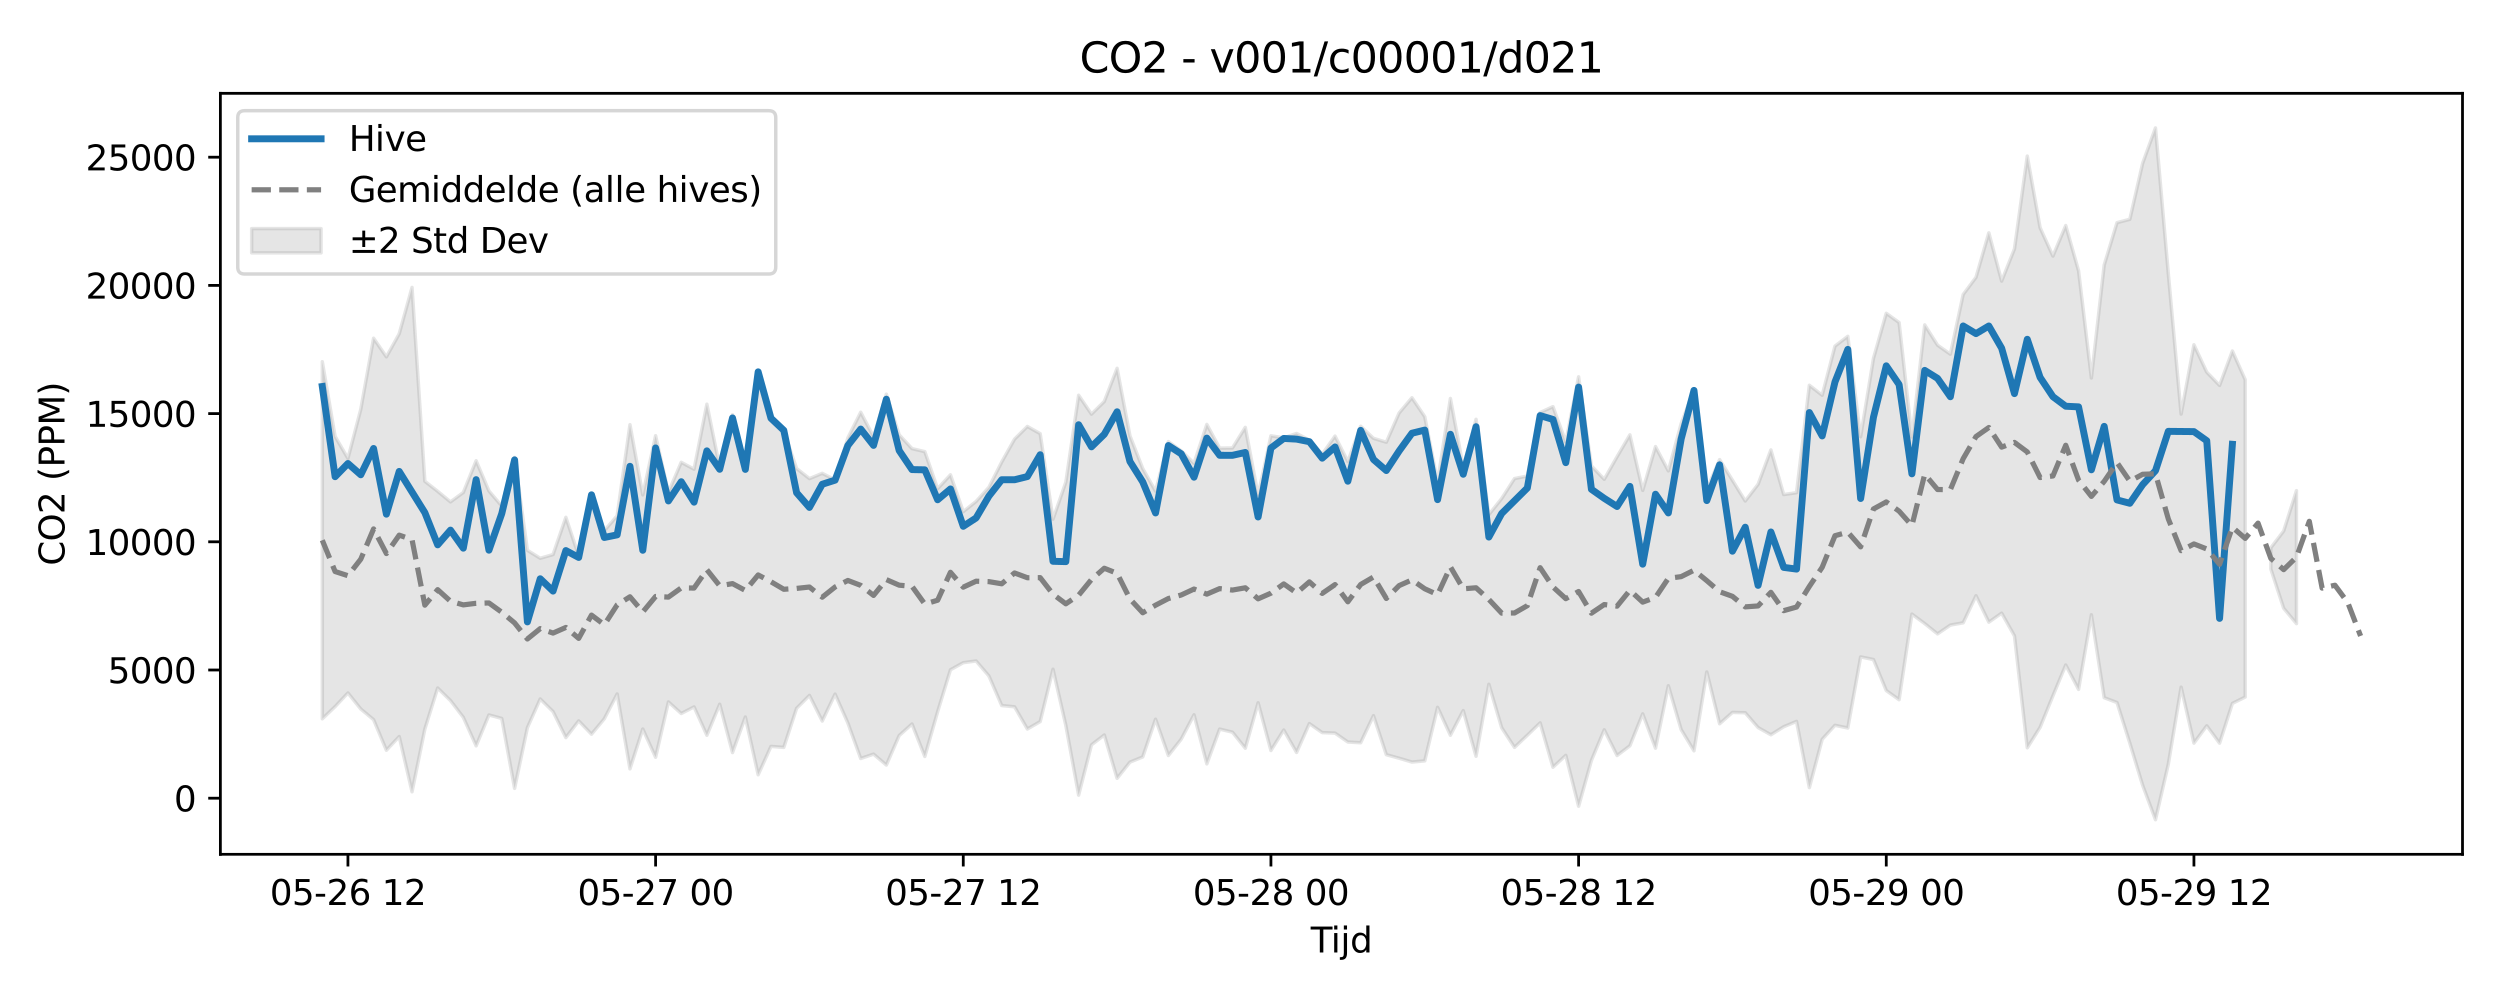 <?xml version="1.0" encoding="utf-8" standalone="no"?>
<!DOCTYPE svg PUBLIC "-//W3C//DTD SVG 1.1//EN"
  "http://www.w3.org/Graphics/SVG/1.1/DTD/svg11.dtd">
<svg xmlns:xlink="http://www.w3.org/1999/xlink" width="720pt" height="288pt" viewBox="0 0 720 288" xmlns="http://www.w3.org/2000/svg" version="1.1">
 <defs>
  <style type="text/css">*{stroke-linejoin: round; stroke-linecap: butt}</style>
 </defs>
 <g id="figure_1">
  <g id="patch_1">
   <path d="M 0 288 
L 720 288 
L 720 0 
L 0 0 
z
" style="fill: #ffffff"/>
  </g>
  <g id="axes_1">
   <g id="patch_2">
    <path d="M 63.47 246.04 
L 709.2 246.04 
L 709.2 26.88 
L 63.47 26.88 
z
" style="fill: #ffffff"/>
   </g>
   <g id="FillBetweenPolyCollection_1">
    <path d="M 92.821 104.162 
L 92.821 207.019 
L 96.513 203.504 
L 100.205 199.574 
L 103.897 204.184 
L 107.589 207.264 
L 111.281 216.071 
L 114.973 212.119 
L 118.665 228.04 
L 122.357 209.965 
L 126.049 198.149 
L 129.741 201.769 
L 133.433 206.581 
L 137.125 214.806 
L 140.817 205.906 
L 144.509 206.911 
L 148.201 227.052 
L 151.893 209.561 
L 155.585 201.297 
L 159.277 204.933 
L 162.969 212.427 
L 166.661 207.617 
L 170.353 211.452 
L 174.045 207.015 
L 177.737 199.862 
L 181.429 221.434 
L 185.121 209.955 
L 188.813 218.091 
L 192.505 202.158 
L 196.197 205.488 
L 199.889 203.591 
L 203.581 211.763 
L 207.273 202.818 
L 210.965 216.74 
L 214.657 206.501 
L 218.349 223.136 
L 222.041 214.968 
L 225.733 215.252 
L 229.425 203.984 
L 233.117 200.282 
L 236.809 207.665 
L 240.501 199.906 
L 244.193 208.233 
L 247.885 218.452 
L 251.577 217.189 
L 255.269 220.331 
L 258.961 211.844 
L 262.653 208.51 
L 266.345 217.869 
L 270.037 204.981 
L 273.729 192.898 
L 277.421 190.855 
L 281.113 190.357 
L 284.805 194.68 
L 288.497 203.202 
L 292.189 203.559 
L 295.881 209.953 
L 299.573 207.822 
L 303.265 192.745 
L 306.957 208.915 
L 310.649 228.996 
L 314.341 214.524 
L 318.033 211.687 
L 321.725 224.161 
L 325.417 219.502 
L 329.109 217.995 
L 332.801 207.125 
L 336.493 217.585 
L 340.185 212.889 
L 343.877 205.862 
L 347.569 219.993 
L 351.261 209.975 
L 354.953 210.873 
L 358.645 215.494 
L 362.337 202.399 
L 366.029 216.158 
L 369.721 210.248 
L 373.413 216.709 
L 377.105 208.397 
L 380.797 210.996 
L 384.489 211.128 
L 388.181 213.7 
L 391.873 213.912 
L 395.565 206.108 
L 399.257 217.351 
L 402.949 218.368 
L 406.641 219.471 
L 410.333 219.13 
L 414.025 203.71 
L 417.717 211.755 
L 421.409 204.645 
L 425.101 217.806 
L 428.793 197.071 
L 432.485 209.589 
L 436.177 215.253 
L 439.869 211.759 
L 443.561 208.184 
L 447.253 220.966 
L 450.945 217.549 
L 454.637 232.195 
L 458.329 219.021 
L 462.021 210.182 
L 465.713 217.596 
L 469.405 214.783 
L 473.097 205.595 
L 476.789 215.477 
L 480.481 197.493 
L 484.173 210.122 
L 487.865 216.236 
L 491.557 193.526 
L 495.249 208.45 
L 498.941 205.181 
L 502.633 205.273 
L 506.325 209.533 
L 510.017 211.618 
L 513.709 209.305 
L 517.401 207.764 
L 521.093 226.829 
L 524.785 212.937 
L 528.477 208.888 
L 532.169 209.665 
L 535.861 189.191 
L 539.553 189.944 
L 543.245 198.879 
L 546.937 201.524 
L 550.629 176.86 
L 554.321 179.592 
L 558.013 182.559 
L 561.705 180.027 
L 565.397 179.369 
L 569.089 171.576 
L 572.781 179.185 
L 576.473 176.586 
L 580.165 183.142 
L 583.857 215.368 
L 587.549 209.469 
L 591.241 200.409 
L 594.933 191.523 
L 598.625 198.546 
L 602.317 177.057 
L 606.009 200.939 
L 609.701 202.333 
L 613.393 214.022 
L 617.085 226.169 
L 620.777 236.078 
L 624.469 220.119 
L 628.161 197.903 
L 631.853 214.019 
L 635.545 209.035 
L 639.237 214.029 
L 642.929 202.581 
L 646.621 200.748 
L 646.621 109.358 
L 646.621 109.358 
L 642.929 101.085 
L 639.237 110.996 
L 635.545 107.178 
L 631.853 99.29 
L 628.161 119.26 
L 624.469 78.763 
L 620.777 36.842 
L 617.085 47.009 
L 613.393 63.155 
L 609.701 64.12 
L 606.009 76.327 
L 602.317 108.863 
L 598.625 77.986 
L 594.933 64.953 
L 591.241 73.747 
L 587.549 65.581 
L 583.857 44.952 
L 580.165 71.688 
L 576.473 80.958 
L 572.781 67.057 
L 569.089 79.87 
L 565.397 84.814 
L 561.705 102.009 
L 558.013 99.408 
L 554.321 93.571 
L 550.629 125.867 
L 546.937 92.896 
L 543.245 90.226 
L 539.553 103.232 
L 535.861 125.792 
L 532.169 96.859 
L 528.477 99.677 
L 524.785 113.832 
L 521.093 110.945 
L 517.401 141.891 
L 513.709 142.431 
L 510.017 129.575 
L 506.325 139.486 
L 502.633 144.285 
L 498.941 138.305 
L 495.249 132.369 
L 491.557 140.942 
L 487.865 112.222 
L 484.173 122.022 
L 480.481 135.612 
L 476.789 128.623 
L 473.097 141.229 
L 469.405 125.236 
L 465.713 131.543 
L 462.021 138.037 
L 458.329 134.17 
L 454.637 108.516 
L 450.945 127.281 
L 447.253 117.112 
L 443.561 118.808 
L 439.869 137.095 
L 436.177 137.828 
L 432.485 143.573 
L 428.793 148.225 
L 425.101 120.757 
L 421.409 134.51 
L 417.717 114.753 
L 414.025 138.798 
L 410.333 120.008 
L 406.641 114.548 
L 402.949 118.933 
L 399.257 127.36 
L 395.565 126.238 
L 391.873 122.756 
L 388.181 132.927 
L 384.489 125.594 
L 380.797 130.806 
L 377.105 126.76 
L 373.413 124.837 
L 369.721 126.087 
L 366.029 125.51 
L 362.337 142.529 
L 358.645 123.08 
L 354.953 129.006 
L 351.261 129.06 
L 347.569 122.231 
L 343.877 133.432 
L 340.185 129.834 
L 336.493 127.173 
L 332.801 141.461 
L 329.109 134.948 
L 325.417 125.483 
L 321.725 106.074 
L 318.033 115.623 
L 314.341 119.273 
L 310.649 113.829 
L 306.957 138.884 
L 303.265 149.516 
L 299.573 124.895 
L 295.881 122.815 
L 292.189 126.467 
L 288.497 133.057 
L 284.805 140.344 
L 281.113 144.416 
L 277.421 147.355 
L 273.729 136.744 
L 270.037 140.744 
L 266.345 130.066 
L 262.653 129.197 
L 258.961 125.223 
L 255.269 113.52 
L 251.577 125.776 
L 247.885 118.723 
L 244.193 126.106 
L 240.501 138.203 
L 236.809 136.317 
L 233.117 137.842 
L 229.425 134.938 
L 225.733 124.173 
L 222.041 120.122 
L 218.349 108.038 
L 214.657 133.609 
L 210.965 119.422 
L 207.273 134.602 
L 203.581 116.409 
L 199.889 135.128 
L 196.197 133.143 
L 192.505 141.768 
L 188.813 125.483 
L 185.121 142.528 
L 181.429 122.308 
L 177.737 148.546 
L 174.045 152.847 
L 170.353 142.853 
L 166.661 160.084 
L 162.969 148.984 
L 159.277 159.716 
L 155.585 160.78 
L 151.893 158.489 
L 148.201 131.742 
L 144.509 145.734 
L 140.817 141.401 
L 137.125 132.688 
L 133.433 141.833 
L 129.741 144.543 
L 126.049 141.492 
L 122.357 138.612 
L 118.665 82.777 
L 114.973 96.129 
L 111.281 102.77 
L 107.589 97.403 
L 103.897 117.913 
L 100.205 132.027 
L 96.513 125.696 
L 92.821 104.162 
z
" clip-path="url(#pb1fb67ad12)" style="fill: #808080; fill-opacity: 0.2; stroke: #808080; stroke-opacity: 0.2"/>
    <path d="M 654.005 157.761 
L 654.005 163.881 
L 657.697 175.182 
L 661.389 179.606 
L 661.389 141.308 
L 661.389 141.308 
L 657.697 152.931 
L 654.005 157.761 
z
" clip-path="url(#pb1fb67ad12)" style="fill: #808080; fill-opacity: 0.2; stroke: #808080; stroke-opacity: 0.2"/>
   </g>
   <g id="matplotlib.axis_1">
    <g id="xtick_1">
     <g id="line2d_1">
      <defs>
       <path id="m9dc66eff9c" d="M 0 0 
L 0 3.5 
" style="stroke: #000000; stroke-width: 0.8"/>
      </defs>
      <g>
       <use xlink:href="#m9dc66eff9c" x="100.205" y="246.04" style="stroke: #000000; stroke-width: 0.8"/>
      </g>
     </g>
     <g id="text_1">
      <!-- 05-26 12 -->
      <g transform="translate(77.725 260.638) scale(0.1 -0.1)">
       <defs>
        <path id="DejaVuSans-30" d="M 2034 4250 
Q 1547 4250 1301 3770 
Q 1056 3291 1056 2328 
Q 1056 1369 1301 889 
Q 1547 409 2034 409 
Q 2525 409 2770 889 
Q 3016 1369 3016 2328 
Q 3016 3291 2770 3770 
Q 2525 4250 2034 4250 
z
M 2034 4750 
Q 2819 4750 3233 4129 
Q 3647 3509 3647 2328 
Q 3647 1150 3233 529 
Q 2819 -91 2034 -91 
Q 1250 -91 836 529 
Q 422 1150 422 2328 
Q 422 3509 836 4129 
Q 1250 4750 2034 4750 
z
" transform="scale(0.016)"/>
        <path id="DejaVuSans-35" d="M 691 4666 
L 3169 4666 
L 3169 4134 
L 1269 4134 
L 1269 2991 
Q 1406 3038 1543 3061 
Q 1681 3084 1819 3084 
Q 2600 3084 3056 2656 
Q 3513 2228 3513 1497 
Q 3513 744 3044 326 
Q 2575 -91 1722 -91 
Q 1428 -91 1123 -41 
Q 819 9 494 109 
L 494 744 
Q 775 591 1075 516 
Q 1375 441 1709 441 
Q 2250 441 2565 725 
Q 2881 1009 2881 1497 
Q 2881 1984 2565 2268 
Q 2250 2553 1709 2553 
Q 1456 2553 1204 2497 
Q 953 2441 691 2322 
L 691 4666 
z
" transform="scale(0.016)"/>
        <path id="DejaVuSans-2d" d="M 313 2009 
L 1997 2009 
L 1997 1497 
L 313 1497 
L 313 2009 
z
" transform="scale(0.016)"/>
        <path id="DejaVuSans-32" d="M 1228 531 
L 3431 531 
L 3431 0 
L 469 0 
L 469 531 
Q 828 903 1448 1529 
Q 2069 2156 2228 2338 
Q 2531 2678 2651 2914 
Q 2772 3150 2772 3378 
Q 2772 3750 2511 3984 
Q 2250 4219 1831 4219 
Q 1534 4219 1204 4116 
Q 875 4013 500 3803 
L 500 4441 
Q 881 4594 1212 4672 
Q 1544 4750 1819 4750 
Q 2544 4750 2975 4387 
Q 3406 4025 3406 3419 
Q 3406 3131 3298 2873 
Q 3191 2616 2906 2266 
Q 2828 2175 2409 1742 
Q 1991 1309 1228 531 
z
" transform="scale(0.016)"/>
        <path id="DejaVuSans-36" d="M 2113 2584 
Q 1688 2584 1439 2293 
Q 1191 2003 1191 1497 
Q 1191 994 1439 701 
Q 1688 409 2113 409 
Q 2538 409 2786 701 
Q 3034 994 3034 1497 
Q 3034 2003 2786 2293 
Q 2538 2584 2113 2584 
z
M 3366 4563 
L 3366 3988 
Q 3128 4100 2886 4159 
Q 2644 4219 2406 4219 
Q 1781 4219 1451 3797 
Q 1122 3375 1075 2522 
Q 1259 2794 1537 2939 
Q 1816 3084 2150 3084 
Q 2853 3084 3261 2657 
Q 3669 2231 3669 1497 
Q 3669 778 3244 343 
Q 2819 -91 2113 -91 
Q 1303 -91 875 529 
Q 447 1150 447 2328 
Q 447 3434 972 4092 
Q 1497 4750 2381 4750 
Q 2619 4750 2861 4703 
Q 3103 4656 3366 4563 
z
" transform="scale(0.016)"/>
        <path id="DejaVuSans-20" transform="scale(0.016)"/>
        <path id="DejaVuSans-31" d="M 794 531 
L 1825 531 
L 1825 4091 
L 703 3866 
L 703 4441 
L 1819 4666 
L 2450 4666 
L 2450 531 
L 3481 531 
L 3481 0 
L 794 0 
L 794 531 
z
" transform="scale(0.016)"/>
       </defs>
       <use xlink:href="#DejaVuSans-30"/>
       <use xlink:href="#DejaVuSans-35" transform="translate(63.623 0)"/>
       <use xlink:href="#DejaVuSans-2d" transform="translate(127.246 0)"/>
       <use xlink:href="#DejaVuSans-32" transform="translate(163.33 0)"/>
       <use xlink:href="#DejaVuSans-36" transform="translate(226.953 0)"/>
       <use xlink:href="#DejaVuSans-20" transform="translate(290.576 0)"/>
       <use xlink:href="#DejaVuSans-31" transform="translate(322.363 0)"/>
       <use xlink:href="#DejaVuSans-32" transform="translate(385.986 0)"/>
      </g>
     </g>
    </g>
    <g id="xtick_2">
     <g id="line2d_2">
      <g>
       <use xlink:href="#m9dc66eff9c" x="188.813" y="246.04" style="stroke: #000000; stroke-width: 0.8"/>
      </g>
     </g>
     <g id="text_2">
      <!-- 05-27 00 -->
      <g transform="translate(166.333 260.638) scale(0.1 -0.1)">
       <defs>
        <path id="DejaVuSans-37" d="M 525 4666 
L 3525 4666 
L 3525 4397 
L 1831 0 
L 1172 0 
L 2766 4134 
L 525 4134 
L 525 4666 
z
" transform="scale(0.016)"/>
       </defs>
       <use xlink:href="#DejaVuSans-30"/>
       <use xlink:href="#DejaVuSans-35" transform="translate(63.623 0)"/>
       <use xlink:href="#DejaVuSans-2d" transform="translate(127.246 0)"/>
       <use xlink:href="#DejaVuSans-32" transform="translate(163.33 0)"/>
       <use xlink:href="#DejaVuSans-37" transform="translate(226.953 0)"/>
       <use xlink:href="#DejaVuSans-20" transform="translate(290.576 0)"/>
       <use xlink:href="#DejaVuSans-30" transform="translate(322.363 0)"/>
       <use xlink:href="#DejaVuSans-30" transform="translate(385.986 0)"/>
      </g>
     </g>
    </g>
    <g id="xtick_3">
     <g id="line2d_3">
      <g>
       <use xlink:href="#m9dc66eff9c" x="277.421" y="246.04" style="stroke: #000000; stroke-width: 0.8"/>
      </g>
     </g>
     <g id="text_3">
      <!-- 05-27 12 -->
      <g transform="translate(254.941 260.638) scale(0.1 -0.1)">
       <use xlink:href="#DejaVuSans-30"/>
       <use xlink:href="#DejaVuSans-35" transform="translate(63.623 0)"/>
       <use xlink:href="#DejaVuSans-2d" transform="translate(127.246 0)"/>
       <use xlink:href="#DejaVuSans-32" transform="translate(163.33 0)"/>
       <use xlink:href="#DejaVuSans-37" transform="translate(226.953 0)"/>
       <use xlink:href="#DejaVuSans-20" transform="translate(290.576 0)"/>
       <use xlink:href="#DejaVuSans-31" transform="translate(322.363 0)"/>
       <use xlink:href="#DejaVuSans-32" transform="translate(385.986 0)"/>
      </g>
     </g>
    </g>
    <g id="xtick_4">
     <g id="line2d_4">
      <g>
       <use xlink:href="#m9dc66eff9c" x="366.029" y="246.04" style="stroke: #000000; stroke-width: 0.8"/>
      </g>
     </g>
     <g id="text_4">
      <!-- 05-28 00 -->
      <g transform="translate(343.549 260.638) scale(0.1 -0.1)">
       <defs>
        <path id="DejaVuSans-38" d="M 2034 2216 
Q 1584 2216 1326 1975 
Q 1069 1734 1069 1313 
Q 1069 891 1326 650 
Q 1584 409 2034 409 
Q 2484 409 2743 651 
Q 3003 894 3003 1313 
Q 3003 1734 2745 1975 
Q 2488 2216 2034 2216 
z
M 1403 2484 
Q 997 2584 770 2862 
Q 544 3141 544 3541 
Q 544 4100 942 4425 
Q 1341 4750 2034 4750 
Q 2731 4750 3128 4425 
Q 3525 4100 3525 3541 
Q 3525 3141 3298 2862 
Q 3072 2584 2669 2484 
Q 3125 2378 3379 2068 
Q 3634 1759 3634 1313 
Q 3634 634 3220 271 
Q 2806 -91 2034 -91 
Q 1263 -91 848 271 
Q 434 634 434 1313 
Q 434 1759 690 2068 
Q 947 2378 1403 2484 
z
M 1172 3481 
Q 1172 3119 1398 2916 
Q 1625 2713 2034 2713 
Q 2441 2713 2670 2916 
Q 2900 3119 2900 3481 
Q 2900 3844 2670 4047 
Q 2441 4250 2034 4250 
Q 1625 4250 1398 4047 
Q 1172 3844 1172 3481 
z
" transform="scale(0.016)"/>
       </defs>
       <use xlink:href="#DejaVuSans-30"/>
       <use xlink:href="#DejaVuSans-35" transform="translate(63.623 0)"/>
       <use xlink:href="#DejaVuSans-2d" transform="translate(127.246 0)"/>
       <use xlink:href="#DejaVuSans-32" transform="translate(163.33 0)"/>
       <use xlink:href="#DejaVuSans-38" transform="translate(226.953 0)"/>
       <use xlink:href="#DejaVuSans-20" transform="translate(290.576 0)"/>
       <use xlink:href="#DejaVuSans-30" transform="translate(322.363 0)"/>
       <use xlink:href="#DejaVuSans-30" transform="translate(385.986 0)"/>
      </g>
     </g>
    </g>
    <g id="xtick_5">
     <g id="line2d_5">
      <g>
       <use xlink:href="#m9dc66eff9c" x="454.637" y="246.04" style="stroke: #000000; stroke-width: 0.8"/>
      </g>
     </g>
     <g id="text_5">
      <!-- 05-28 12 -->
      <g transform="translate(432.156 260.638) scale(0.1 -0.1)">
       <use xlink:href="#DejaVuSans-30"/>
       <use xlink:href="#DejaVuSans-35" transform="translate(63.623 0)"/>
       <use xlink:href="#DejaVuSans-2d" transform="translate(127.246 0)"/>
       <use xlink:href="#DejaVuSans-32" transform="translate(163.33 0)"/>
       <use xlink:href="#DejaVuSans-38" transform="translate(226.953 0)"/>
       <use xlink:href="#DejaVuSans-20" transform="translate(290.576 0)"/>
       <use xlink:href="#DejaVuSans-31" transform="translate(322.363 0)"/>
       <use xlink:href="#DejaVuSans-32" transform="translate(385.986 0)"/>
      </g>
     </g>
    </g>
    <g id="xtick_6">
     <g id="line2d_6">
      <g>
       <use xlink:href="#m9dc66eff9c" x="543.245" y="246.04" style="stroke: #000000; stroke-width: 0.8"/>
      </g>
     </g>
     <g id="text_6">
      <!-- 05-29 00 -->
      <g transform="translate(520.764 260.638) scale(0.1 -0.1)">
       <defs>
        <path id="DejaVuSans-39" d="M 703 97 
L 703 672 
Q 941 559 1184 500 
Q 1428 441 1663 441 
Q 2288 441 2617 861 
Q 2947 1281 2994 2138 
Q 2813 1869 2534 1725 
Q 2256 1581 1919 1581 
Q 1219 1581 811 2004 
Q 403 2428 403 3163 
Q 403 3881 828 4315 
Q 1253 4750 1959 4750 
Q 2769 4750 3195 4129 
Q 3622 3509 3622 2328 
Q 3622 1225 3098 567 
Q 2575 -91 1691 -91 
Q 1453 -91 1209 -44 
Q 966 3 703 97 
z
M 1959 2075 
Q 2384 2075 2632 2365 
Q 2881 2656 2881 3163 
Q 2881 3666 2632 3958 
Q 2384 4250 1959 4250 
Q 1534 4250 1286 3958 
Q 1038 3666 1038 3163 
Q 1038 2656 1286 2365 
Q 1534 2075 1959 2075 
z
" transform="scale(0.016)"/>
       </defs>
       <use xlink:href="#DejaVuSans-30"/>
       <use xlink:href="#DejaVuSans-35" transform="translate(63.623 0)"/>
       <use xlink:href="#DejaVuSans-2d" transform="translate(127.246 0)"/>
       <use xlink:href="#DejaVuSans-32" transform="translate(163.33 0)"/>
       <use xlink:href="#DejaVuSans-39" transform="translate(226.953 0)"/>
       <use xlink:href="#DejaVuSans-20" transform="translate(290.576 0)"/>
       <use xlink:href="#DejaVuSans-30" transform="translate(322.363 0)"/>
       <use xlink:href="#DejaVuSans-30" transform="translate(385.986 0)"/>
      </g>
     </g>
    </g>
    <g id="xtick_7">
     <g id="line2d_7">
      <g>
       <use xlink:href="#m9dc66eff9c" x="631.853" y="246.04" style="stroke: #000000; stroke-width: 0.8"/>
      </g>
     </g>
     <g id="text_7">
      <!-- 05-29 12 -->
      <g transform="translate(609.372 260.638) scale(0.1 -0.1)">
       <use xlink:href="#DejaVuSans-30"/>
       <use xlink:href="#DejaVuSans-35" transform="translate(63.623 0)"/>
       <use xlink:href="#DejaVuSans-2d" transform="translate(127.246 0)"/>
       <use xlink:href="#DejaVuSans-32" transform="translate(163.33 0)"/>
       <use xlink:href="#DejaVuSans-39" transform="translate(226.953 0)"/>
       <use xlink:href="#DejaVuSans-20" transform="translate(290.576 0)"/>
       <use xlink:href="#DejaVuSans-31" transform="translate(322.363 0)"/>
       <use xlink:href="#DejaVuSans-32" transform="translate(385.986 0)"/>
      </g>
     </g>
    </g>
    <g id="text_8">
     <!-- Tijd -->
     <g transform="translate(377.485 274.317) scale(0.1 -0.1)">
      <defs>
       <path id="DejaVuSans-54" d="M -19 4666 
L 3928 4666 
L 3928 4134 
L 2272 4134 
L 2272 0 
L 1638 0 
L 1638 4134 
L -19 4134 
L -19 4666 
z
" transform="scale(0.016)"/>
       <path id="DejaVuSans-69" d="M 603 3500 
L 1178 3500 
L 1178 0 
L 603 0 
L 603 3500 
z
M 603 4863 
L 1178 4863 
L 1178 4134 
L 603 4134 
L 603 4863 
z
" transform="scale(0.016)"/>
       <path id="DejaVuSans-6a" d="M 603 3500 
L 1178 3500 
L 1178 -63 
Q 1178 -731 923 -1031 
Q 669 -1331 103 -1331 
L -116 -1331 
L -116 -844 
L 38 -844 
Q 366 -844 484 -692 
Q 603 -541 603 -63 
L 603 3500 
z
M 603 4863 
L 1178 4863 
L 1178 4134 
L 603 4134 
L 603 4863 
z
" transform="scale(0.016)"/>
       <path id="DejaVuSans-64" d="M 2906 2969 
L 2906 4863 
L 3481 4863 
L 3481 0 
L 2906 0 
L 2906 525 
Q 2725 213 2448 61 
Q 2172 -91 1784 -91 
Q 1150 -91 751 415 
Q 353 922 353 1747 
Q 353 2572 751 3078 
Q 1150 3584 1784 3584 
Q 2172 3584 2448 3432 
Q 2725 3281 2906 2969 
z
M 947 1747 
Q 947 1113 1208 752 
Q 1469 391 1925 391 
Q 2381 391 2643 752 
Q 2906 1113 2906 1747 
Q 2906 2381 2643 2742 
Q 2381 3103 1925 3103 
Q 1469 3103 1208 2742 
Q 947 2381 947 1747 
z
" transform="scale(0.016)"/>
      </defs>
      <use xlink:href="#DejaVuSans-54"/>
      <use xlink:href="#DejaVuSans-69" transform="translate(57.959 0)"/>
      <use xlink:href="#DejaVuSans-6a" transform="translate(85.742 0)"/>
      <use xlink:href="#DejaVuSans-64" transform="translate(113.525 0)"/>
     </g>
    </g>
   </g>
   <g id="matplotlib.axis_2">
    <g id="ytick_1">
     <g id="line2d_8">
      <defs>
       <path id="maad3de9047" d="M 0 0 
L -3.5 0 
" style="stroke: #000000; stroke-width: 0.8"/>
      </defs>
      <g>
       <use xlink:href="#maad3de9047" x="63.47" y="229.886" style="stroke: #000000; stroke-width: 0.8"/>
      </g>
     </g>
     <g id="text_9">
      <!-- 0 -->
      <g transform="translate(50.108 233.685) scale(0.1 -0.1)">
       <use xlink:href="#DejaVuSans-30"/>
      </g>
     </g>
    </g>
    <g id="ytick_2">
     <g id="line2d_9">
      <g>
       <use xlink:href="#maad3de9047" x="63.47" y="192.964" style="stroke: #000000; stroke-width: 0.8"/>
      </g>
     </g>
     <g id="text_10">
      <!-- 5000 -->
      <g transform="translate(31.02 196.763) scale(0.1 -0.1)">
       <use xlink:href="#DejaVuSans-35"/>
       <use xlink:href="#DejaVuSans-30" transform="translate(63.623 0)"/>
       <use xlink:href="#DejaVuSans-30" transform="translate(127.246 0)"/>
       <use xlink:href="#DejaVuSans-30" transform="translate(190.869 0)"/>
      </g>
     </g>
    </g>
    <g id="ytick_3">
     <g id="line2d_10">
      <g>
       <use xlink:href="#maad3de9047" x="63.47" y="156.042" style="stroke: #000000; stroke-width: 0.8"/>
      </g>
     </g>
     <g id="text_11">
      <!-- 10000 -->
      <g transform="translate(24.657 159.841) scale(0.1 -0.1)">
       <use xlink:href="#DejaVuSans-31"/>
       <use xlink:href="#DejaVuSans-30" transform="translate(63.623 0)"/>
       <use xlink:href="#DejaVuSans-30" transform="translate(127.246 0)"/>
       <use xlink:href="#DejaVuSans-30" transform="translate(190.869 0)"/>
       <use xlink:href="#DejaVuSans-30" transform="translate(254.492 0)"/>
      </g>
     </g>
    </g>
    <g id="ytick_4">
     <g id="line2d_11">
      <g>
       <use xlink:href="#maad3de9047" x="63.47" y="119.12" style="stroke: #000000; stroke-width: 0.8"/>
      </g>
     </g>
     <g id="text_12">
      <!-- 15000 -->
      <g transform="translate(24.657 122.92) scale(0.1 -0.1)">
       <use xlink:href="#DejaVuSans-31"/>
       <use xlink:href="#DejaVuSans-35" transform="translate(63.623 0)"/>
       <use xlink:href="#DejaVuSans-30" transform="translate(127.246 0)"/>
       <use xlink:href="#DejaVuSans-30" transform="translate(190.869 0)"/>
       <use xlink:href="#DejaVuSans-30" transform="translate(254.492 0)"/>
      </g>
     </g>
    </g>
    <g id="ytick_5">
     <g id="line2d_12">
      <g>
       <use xlink:href="#maad3de9047" x="63.47" y="82.198" style="stroke: #000000; stroke-width: 0.8"/>
      </g>
     </g>
     <g id="text_13">
      <!-- 20000 -->
      <g transform="translate(24.657 85.998) scale(0.1 -0.1)">
       <use xlink:href="#DejaVuSans-32"/>
       <use xlink:href="#DejaVuSans-30" transform="translate(63.623 0)"/>
       <use xlink:href="#DejaVuSans-30" transform="translate(127.246 0)"/>
       <use xlink:href="#DejaVuSans-30" transform="translate(190.869 0)"/>
       <use xlink:href="#DejaVuSans-30" transform="translate(254.492 0)"/>
      </g>
     </g>
    </g>
    <g id="ytick_6">
     <g id="line2d_13">
      <g>
       <use xlink:href="#maad3de9047" x="63.47" y="45.277" style="stroke: #000000; stroke-width: 0.8"/>
      </g>
     </g>
     <g id="text_14">
      <!-- 25000 -->
      <g transform="translate(24.657 49.076) scale(0.1 -0.1)">
       <use xlink:href="#DejaVuSans-32"/>
       <use xlink:href="#DejaVuSans-35" transform="translate(63.623 0)"/>
       <use xlink:href="#DejaVuSans-30" transform="translate(127.246 0)"/>
       <use xlink:href="#DejaVuSans-30" transform="translate(190.869 0)"/>
       <use xlink:href="#DejaVuSans-30" transform="translate(254.492 0)"/>
      </g>
     </g>
    </g>
    <g id="text_15">
     <!-- CO2 (PPM) -->
     <g transform="translate(18.578 162.903) rotate(-90) scale(0.1 -0.1)">
      <defs>
       <path id="DejaVuSans-43" d="M 4122 4306 
L 4122 3641 
Q 3803 3938 3442 4084 
Q 3081 4231 2675 4231 
Q 1875 4231 1450 3742 
Q 1025 3253 1025 2328 
Q 1025 1406 1450 917 
Q 1875 428 2675 428 
Q 3081 428 3442 575 
Q 3803 722 4122 1019 
L 4122 359 
Q 3791 134 3420 21 
Q 3050 -91 2638 -91 
Q 1578 -91 968 557 
Q 359 1206 359 2328 
Q 359 3453 968 4101 
Q 1578 4750 2638 4750 
Q 3056 4750 3426 4639 
Q 3797 4528 4122 4306 
z
" transform="scale(0.016)"/>
       <path id="DejaVuSans-4f" d="M 2522 4238 
Q 1834 4238 1429 3725 
Q 1025 3213 1025 2328 
Q 1025 1447 1429 934 
Q 1834 422 2522 422 
Q 3209 422 3611 934 
Q 4013 1447 4013 2328 
Q 4013 3213 3611 3725 
Q 3209 4238 2522 4238 
z
M 2522 4750 
Q 3503 4750 4090 4092 
Q 4678 3434 4678 2328 
Q 4678 1225 4090 567 
Q 3503 -91 2522 -91 
Q 1538 -91 948 565 
Q 359 1222 359 2328 
Q 359 3434 948 4092 
Q 1538 4750 2522 4750 
z
" transform="scale(0.016)"/>
       <path id="DejaVuSans-28" d="M 1984 4856 
Q 1566 4138 1362 3434 
Q 1159 2731 1159 2009 
Q 1159 1288 1364 580 
Q 1569 -128 1984 -844 
L 1484 -844 
Q 1016 -109 783 600 
Q 550 1309 550 2009 
Q 550 2706 781 3412 
Q 1013 4119 1484 4856 
L 1984 4856 
z
" transform="scale(0.016)"/>
       <path id="DejaVuSans-50" d="M 1259 4147 
L 1259 2394 
L 2053 2394 
Q 2494 2394 2734 2622 
Q 2975 2850 2975 3272 
Q 2975 3691 2734 3919 
Q 2494 4147 2053 4147 
L 1259 4147 
z
M 628 4666 
L 2053 4666 
Q 2838 4666 3239 4311 
Q 3641 3956 3641 3272 
Q 3641 2581 3239 2228 
Q 2838 1875 2053 1875 
L 1259 1875 
L 1259 0 
L 628 0 
L 628 4666 
z
" transform="scale(0.016)"/>
       <path id="DejaVuSans-4d" d="M 628 4666 
L 1569 4666 
L 2759 1491 
L 3956 4666 
L 4897 4666 
L 4897 0 
L 4281 0 
L 4281 4097 
L 3078 897 
L 2444 897 
L 1241 4097 
L 1241 0 
L 628 0 
L 628 4666 
z
" transform="scale(0.016)"/>
       <path id="DejaVuSans-29" d="M 513 4856 
L 1013 4856 
Q 1481 4119 1714 3412 
Q 1947 2706 1947 2009 
Q 1947 1309 1714 600 
Q 1481 -109 1013 -844 
L 513 -844 
Q 928 -128 1133 580 
Q 1338 1288 1338 2009 
Q 1338 2731 1133 3434 
Q 928 4138 513 4856 
z
" transform="scale(0.016)"/>
      </defs>
      <use xlink:href="#DejaVuSans-43"/>
      <use xlink:href="#DejaVuSans-4f" transform="translate(69.824 0)"/>
      <use xlink:href="#DejaVuSans-32" transform="translate(148.535 0)"/>
      <use xlink:href="#DejaVuSans-20" transform="translate(212.158 0)"/>
      <use xlink:href="#DejaVuSans-28" transform="translate(243.945 0)"/>
      <use xlink:href="#DejaVuSans-50" transform="translate(282.959 0)"/>
      <use xlink:href="#DejaVuSans-50" transform="translate(343.262 0)"/>
      <use xlink:href="#DejaVuSans-4d" transform="translate(403.564 0)"/>
      <use xlink:href="#DejaVuSans-29" transform="translate(489.844 0)"/>
     </g>
    </g>
   </g>
   <g id="line2d_14">
    <path d="M 92.821 111.315 
L 96.513 137.286 
L 100.205 133.49 
L 103.897 136.734 
L 107.589 129.163 
L 111.281 148.079 
L 114.973 135.772 
L 122.357 147.639 
L 126.049 156.911 
L 129.741 152.677 
L 133.433 157.871 
L 137.125 138.142 
L 140.817 158.452 
L 144.509 147.917 
L 148.201 132.449 
L 151.893 179.103 
L 155.585 166.688 
L 159.277 170.235 
L 162.969 158.565 
L 166.661 160.542 
L 170.353 142.509 
L 174.045 154.794 
L 177.737 154.038 
L 181.429 134.3 
L 185.121 158.476 
L 188.813 129.008 
L 192.505 144.269 
L 196.197 138.736 
L 199.889 144.621 
L 203.581 129.847 
L 207.273 135.155 
L 210.965 120.371 
L 214.657 135.186 
L 218.349 107.096 
L 222.041 120.452 
L 225.733 123.942 
L 229.425 141.916 
L 233.117 146.135 
L 236.809 139.464 
L 240.501 138.286 
L 244.193 128.287 
L 247.885 123.576 
L 251.577 128.27 
L 255.269 114.983 
L 258.961 129.754 
L 262.653 135.24 
L 266.345 135.312 
L 270.037 143.932 
L 273.729 140.818 
L 277.421 151.577 
L 281.113 149.171 
L 284.805 142.878 
L 288.497 138.165 
L 292.189 138.169 
L 295.881 137.251 
L 299.573 130.965 
L 303.265 161.654 
L 306.957 161.75 
L 310.649 122.325 
L 314.341 128.688 
L 318.033 125.077 
L 321.725 118.596 
L 325.417 132.902 
L 329.109 138.787 
L 332.801 147.727 
L 336.493 128.319 
L 340.185 130.697 
L 343.877 137.431 
L 347.569 126.175 
L 351.261 131.127 
L 354.953 131.131 
L 358.645 130.31 
L 362.337 148.887 
L 366.029 129.03 
L 369.721 126.271 
L 373.413 126.468 
L 377.105 127.211 
L 380.797 131.954 
L 384.489 128.72 
L 388.181 138.59 
L 391.873 123.953 
L 395.565 132.331 
L 399.257 135.514 
L 402.949 129.879 
L 406.641 124.767 
L 410.333 123.865 
L 414.025 143.895 
L 417.717 125.075 
L 421.409 136.584 
L 425.101 122.897 
L 428.793 154.671 
L 432.485 147.887 
L 439.869 140.547 
L 443.561 119.691 
L 447.253 120.8 
L 450.945 133.242 
L 454.637 111.489 
L 458.329 140.921 
L 462.021 143.521 
L 465.713 145.874 
L 469.405 140.08 
L 473.097 162.481 
L 476.789 142.339 
L 480.481 147.72 
L 484.173 126.421 
L 487.865 112.44 
L 491.557 144.164 
L 495.249 133.879 
L 498.941 158.745 
L 502.633 151.838 
L 506.325 168.586 
L 510.017 153.211 
L 513.709 163.407 
L 517.401 163.899 
L 521.093 118.808 
L 524.785 125.545 
L 528.477 109.993 
L 532.169 100.632 
L 535.861 143.567 
L 539.553 120.171 
L 543.245 105.358 
L 546.937 110.741 
L 550.629 136.459 
L 554.321 106.673 
L 558.013 108.967 
L 561.705 114.261 
L 565.397 93.878 
L 569.089 96.084 
L 572.781 93.883 
L 576.473 100.28 
L 580.165 113.358 
L 583.857 97.718 
L 587.549 108.686 
L 591.241 114.242 
L 594.933 116.996 
L 598.625 117.176 
L 602.317 135.299 
L 606.009 122.795 
L 609.701 143.976 
L 613.393 144.943 
L 617.085 139.575 
L 620.777 135.562 
L 624.469 124.23 
L 631.853 124.304 
L 635.545 126.929 
L 639.237 178.092 
L 642.929 127.959 
L 642.929 127.959 
" clip-path="url(#pb1fb67ad12)" style="fill: none; stroke: #1f77b4; stroke-width: 2; stroke-linecap: square"/>
   </g>
   <g id="line2d_15">
    <path d="M 92.821 155.59 
L 96.513 164.6 
L 100.205 165.801 
L 103.897 161.049 
L 107.589 152.334 
L 111.281 159.42 
L 114.973 154.124 
L 118.665 155.409 
L 122.357 174.288 
L 126.049 169.82 
L 129.741 173.156 
L 133.433 174.207 
L 137.125 173.747 
L 140.817 173.654 
L 144.509 176.323 
L 148.201 179.397 
L 151.893 184.025 
L 155.585 181.039 
L 159.277 182.325 
L 162.969 180.705 
L 166.661 183.851 
L 170.353 177.152 
L 174.045 179.931 
L 177.737 174.204 
L 181.429 171.871 
L 185.121 176.242 
L 188.813 171.787 
L 192.505 171.963 
L 196.197 169.316 
L 199.889 169.36 
L 203.581 164.086 
L 207.273 168.71 
L 210.965 168.081 
L 214.657 170.055 
L 218.349 165.587 
L 222.041 167.545 
L 225.733 169.712 
L 229.425 169.461 
L 233.117 169.062 
L 236.809 171.991 
L 240.501 169.054 
L 244.193 167.17 
L 247.885 168.587 
L 251.577 171.483 
L 255.269 166.925 
L 258.961 168.534 
L 262.653 168.854 
L 266.345 173.968 
L 270.037 172.862 
L 273.729 164.821 
L 277.421 169.105 
L 281.113 167.386 
L 284.805 167.512 
L 288.497 168.13 
L 292.189 165.013 
L 295.881 166.384 
L 299.573 166.358 
L 303.265 171.13 
L 306.957 173.9 
L 310.649 171.413 
L 314.341 166.899 
L 318.033 163.655 
L 321.725 165.117 
L 325.417 172.492 
L 329.109 176.472 
L 332.801 174.293 
L 336.493 172.379 
L 340.185 171.361 
L 343.877 169.647 
L 347.569 171.112 
L 351.261 169.517 
L 354.953 169.939 
L 358.645 169.287 
L 362.337 172.464 
L 366.029 170.834 
L 369.721 168.167 
L 373.413 170.773 
L 377.105 167.579 
L 380.797 170.901 
L 384.489 168.361 
L 388.181 173.314 
L 391.873 168.334 
L 395.565 166.173 
L 399.257 172.356 
L 402.949 168.651 
L 406.641 167.009 
L 410.333 169.569 
L 414.025 171.254 
L 417.717 163.254 
L 421.409 169.577 
L 425.101 169.282 
L 428.793 172.648 
L 432.485 176.581 
L 436.177 176.54 
L 439.869 174.427 
L 443.561 163.496 
L 447.253 169.039 
L 450.945 172.415 
L 454.637 170.355 
L 458.329 176.595 
L 462.021 174.109 
L 465.713 174.57 
L 469.405 170.01 
L 473.097 173.412 
L 476.789 172.05 
L 480.481 166.552 
L 484.173 166.072 
L 487.865 164.229 
L 491.557 167.234 
L 495.249 170.41 
L 498.941 171.743 
L 502.633 174.779 
L 506.325 174.509 
L 510.017 170.596 
L 513.709 175.868 
L 517.401 174.828 
L 521.093 168.887 
L 524.785 163.385 
L 528.477 154.282 
L 532.169 153.262 
L 535.861 157.491 
L 539.553 146.588 
L 543.245 144.552 
L 546.937 147.21 
L 550.629 151.364 
L 554.321 136.582 
L 558.013 140.983 
L 561.705 141.018 
L 565.397 132.091 
L 569.089 125.723 
L 572.781 123.121 
L 576.473 128.772 
L 580.165 127.415 
L 583.857 130.16 
L 587.549 137.525 
L 591.241 137.078 
L 594.933 128.238 
L 598.625 138.266 
L 602.317 142.96 
L 606.009 138.633 
L 609.701 133.226 
L 613.393 138.589 
L 617.085 136.589 
L 620.777 136.46 
L 624.469 149.441 
L 628.161 158.581 
L 631.853 156.655 
L 635.545 158.107 
L 639.237 162.513 
L 642.929 151.833 
L 646.621 155.053 
L 650.313 150.663 
L 654.005 160.821 
L 657.697 164.057 
L 661.389 160.457 
L 665.081 150.142 
L 668.773 169.373 
L 672.465 168.551 
L 676.157 173.531 
L 679.849 183.157 
L 679.849 183.157 
" clip-path="url(#pb1fb67ad12)" style="fill: none; stroke-dasharray: 5.55,2.4; stroke-dashoffset: 0; stroke: #808080; stroke-width: 1.5"/>
   </g>
   <g id="patch_3">
    <path d="M 63.47 246.04 
L 63.47 26.88 
" style="fill: none; stroke: #000000; stroke-width: 0.8; stroke-linejoin: miter; stroke-linecap: square"/>
   </g>
   <g id="patch_4">
    <path d="M 709.2 246.04 
L 709.2 26.88 
" style="fill: none; stroke: #000000; stroke-width: 0.8; stroke-linejoin: miter; stroke-linecap: square"/>
   </g>
   <g id="patch_5">
    <path d="M 63.47 246.04 
L 709.2 246.04 
" style="fill: none; stroke: #000000; stroke-width: 0.8; stroke-linejoin: miter; stroke-linecap: square"/>
   </g>
   <g id="patch_6">
    <path d="M 63.47 26.88 
L 709.2 26.88 
" style="fill: none; stroke: #000000; stroke-width: 0.8; stroke-linejoin: miter; stroke-linecap: square"/>
   </g>
   <g id="text_16">
    <!-- CO2 - v001/c00001/d021 -->
    <g transform="translate(310.932 20.88) scale(0.12 -0.12)">
     <defs>
      <path id="DejaVuSans-76" d="M 191 3500 
L 800 3500 
L 1894 563 
L 2988 3500 
L 3597 3500 
L 2284 0 
L 1503 0 
L 191 3500 
z
" transform="scale(0.016)"/>
      <path id="DejaVuSans-2f" d="M 1625 4666 
L 2156 4666 
L 531 -594 
L 0 -594 
L 1625 4666 
z
" transform="scale(0.016)"/>
      <path id="DejaVuSans-63" d="M 3122 3366 
L 3122 2828 
Q 2878 2963 2633 3030 
Q 2388 3097 2138 3097 
Q 1578 3097 1268 2742 
Q 959 2388 959 1747 
Q 959 1106 1268 751 
Q 1578 397 2138 397 
Q 2388 397 2633 464 
Q 2878 531 3122 666 
L 3122 134 
Q 2881 22 2623 -34 
Q 2366 -91 2075 -91 
Q 1284 -91 818 406 
Q 353 903 353 1747 
Q 353 2603 823 3093 
Q 1294 3584 2113 3584 
Q 2378 3584 2631 3529 
Q 2884 3475 3122 3366 
z
" transform="scale(0.016)"/>
     </defs>
     <use xlink:href="#DejaVuSans-43"/>
     <use xlink:href="#DejaVuSans-4f" transform="translate(69.824 0)"/>
     <use xlink:href="#DejaVuSans-32" transform="translate(148.535 0)"/>
     <use xlink:href="#DejaVuSans-20" transform="translate(212.158 0)"/>
     <use xlink:href="#DejaVuSans-2d" transform="translate(243.945 0)"/>
     <use xlink:href="#DejaVuSans-20" transform="translate(280.029 0)"/>
     <use xlink:href="#DejaVuSans-76" transform="translate(311.816 0)"/>
     <use xlink:href="#DejaVuSans-30" transform="translate(370.996 0)"/>
     <use xlink:href="#DejaVuSans-30" transform="translate(434.619 0)"/>
     <use xlink:href="#DejaVuSans-31" transform="translate(498.242 0)"/>
     <use xlink:href="#DejaVuSans-2f" transform="translate(561.865 0)"/>
     <use xlink:href="#DejaVuSans-63" transform="translate(595.557 0)"/>
     <use xlink:href="#DejaVuSans-30" transform="translate(650.537 0)"/>
     <use xlink:href="#DejaVuSans-30" transform="translate(714.16 0)"/>
     <use xlink:href="#DejaVuSans-30" transform="translate(777.783 0)"/>
     <use xlink:href="#DejaVuSans-30" transform="translate(841.406 0)"/>
     <use xlink:href="#DejaVuSans-31" transform="translate(905.029 0)"/>
     <use xlink:href="#DejaVuSans-2f" transform="translate(968.652 0)"/>
     <use xlink:href="#DejaVuSans-64" transform="translate(1002.344 0)"/>
     <use xlink:href="#DejaVuSans-30" transform="translate(1065.82 0)"/>
     <use xlink:href="#DejaVuSans-32" transform="translate(1129.443 0)"/>
     <use xlink:href="#DejaVuSans-31" transform="translate(1193.066 0)"/>
    </g>
   </g>
   <g id="legend_1">
    <g id="patch_7">
     <path d="M 70.47 78.914 
L 221.414 78.914 
Q 223.414 78.914 223.414 76.914 
L 223.414 33.88 
Q 223.414 31.88 221.414 31.88 
L 70.47 31.88 
Q 68.47 31.88 68.47 33.88 
L 68.47 76.914 
Q 68.47 78.914 70.47 78.914 
z
" style="fill: #ffffff; opacity: 0.8; stroke: #cccccc; stroke-linejoin: miter"/>
    </g>
    <g id="line2d_16">
     <path d="M 72.47 39.978 
L 82.47 39.978 
L 92.47 39.978 
" style="fill: none; stroke: #1f77b4; stroke-width: 2; stroke-linecap: square"/>
    </g>
    <g id="text_17">
     <!-- Hive -->
     <g transform="translate(100.47 43.478) scale(0.1 -0.1)">
      <defs>
       <path id="DejaVuSans-48" d="M 628 4666 
L 1259 4666 
L 1259 2753 
L 3553 2753 
L 3553 4666 
L 4184 4666 
L 4184 0 
L 3553 0 
L 3553 2222 
L 1259 2222 
L 1259 0 
L 628 0 
L 628 4666 
z
" transform="scale(0.016)"/>
       <path id="DejaVuSans-65" d="M 3597 1894 
L 3597 1613 
L 953 1613 
Q 991 1019 1311 708 
Q 1631 397 2203 397 
Q 2534 397 2845 478 
Q 3156 559 3463 722 
L 3463 178 
Q 3153 47 2828 -22 
Q 2503 -91 2169 -91 
Q 1331 -91 842 396 
Q 353 884 353 1716 
Q 353 2575 817 3079 
Q 1281 3584 2069 3584 
Q 2775 3584 3186 3129 
Q 3597 2675 3597 1894 
z
M 3022 2063 
Q 3016 2534 2758 2815 
Q 2500 3097 2075 3097 
Q 1594 3097 1305 2825 
Q 1016 2553 972 2059 
L 3022 2063 
z
" transform="scale(0.016)"/>
      </defs>
      <use xlink:href="#DejaVuSans-48"/>
      <use xlink:href="#DejaVuSans-69" transform="translate(75.195 0)"/>
      <use xlink:href="#DejaVuSans-76" transform="translate(102.979 0)"/>
      <use xlink:href="#DejaVuSans-65" transform="translate(162.158 0)"/>
     </g>
    </g>
    <g id="line2d_17">
     <path d="M 72.47 54.657 
L 82.47 54.657 
L 92.47 54.657 
" style="fill: none; stroke-dasharray: 5.55,2.4; stroke-dashoffset: 0; stroke: #808080; stroke-width: 1.5"/>
    </g>
    <g id="text_18">
     <!-- Gemiddelde (alle hives) -->
     <g transform="translate(100.47 58.157) scale(0.1 -0.1)">
      <defs>
       <path id="DejaVuSans-47" d="M 3809 666 
L 3809 1919 
L 2778 1919 
L 2778 2438 
L 4434 2438 
L 4434 434 
Q 4069 175 3628 42 
Q 3188 -91 2688 -91 
Q 1594 -91 976 548 
Q 359 1188 359 2328 
Q 359 3472 976 4111 
Q 1594 4750 2688 4750 
Q 3144 4750 3555 4637 
Q 3966 4525 4313 4306 
L 4313 3634 
Q 3963 3931 3569 4081 
Q 3175 4231 2741 4231 
Q 1884 4231 1454 3753 
Q 1025 3275 1025 2328 
Q 1025 1384 1454 906 
Q 1884 428 2741 428 
Q 3075 428 3337 486 
Q 3600 544 3809 666 
z
" transform="scale(0.016)"/>
       <path id="DejaVuSans-6d" d="M 3328 2828 
Q 3544 3216 3844 3400 
Q 4144 3584 4550 3584 
Q 5097 3584 5394 3201 
Q 5691 2819 5691 2113 
L 5691 0 
L 5113 0 
L 5113 2094 
Q 5113 2597 4934 2840 
Q 4756 3084 4391 3084 
Q 3944 3084 3684 2787 
Q 3425 2491 3425 1978 
L 3425 0 
L 2847 0 
L 2847 2094 
Q 2847 2600 2669 2842 
Q 2491 3084 2119 3084 
Q 1678 3084 1418 2786 
Q 1159 2488 1159 1978 
L 1159 0 
L 581 0 
L 581 3500 
L 1159 3500 
L 1159 2956 
Q 1356 3278 1631 3431 
Q 1906 3584 2284 3584 
Q 2666 3584 2933 3390 
Q 3200 3197 3328 2828 
z
" transform="scale(0.016)"/>
       <path id="DejaVuSans-6c" d="M 603 4863 
L 1178 4863 
L 1178 0 
L 603 0 
L 603 4863 
z
" transform="scale(0.016)"/>
       <path id="DejaVuSans-61" d="M 2194 1759 
Q 1497 1759 1228 1600 
Q 959 1441 959 1056 
Q 959 750 1161 570 
Q 1363 391 1709 391 
Q 2188 391 2477 730 
Q 2766 1069 2766 1631 
L 2766 1759 
L 2194 1759 
z
M 3341 1997 
L 3341 0 
L 2766 0 
L 2766 531 
Q 2569 213 2275 61 
Q 1981 -91 1556 -91 
Q 1019 -91 701 211 
Q 384 513 384 1019 
Q 384 1609 779 1909 
Q 1175 2209 1959 2209 
L 2766 2209 
L 2766 2266 
Q 2766 2663 2505 2880 
Q 2244 3097 1772 3097 
Q 1472 3097 1187 3025 
Q 903 2953 641 2809 
L 641 3341 
Q 956 3463 1253 3523 
Q 1550 3584 1831 3584 
Q 2591 3584 2966 3190 
Q 3341 2797 3341 1997 
z
" transform="scale(0.016)"/>
       <path id="DejaVuSans-68" d="M 3513 2113 
L 3513 0 
L 2938 0 
L 2938 2094 
Q 2938 2591 2744 2837 
Q 2550 3084 2163 3084 
Q 1697 3084 1428 2787 
Q 1159 2491 1159 1978 
L 1159 0 
L 581 0 
L 581 4863 
L 1159 4863 
L 1159 2956 
Q 1366 3272 1645 3428 
Q 1925 3584 2291 3584 
Q 2894 3584 3203 3211 
Q 3513 2838 3513 2113 
z
" transform="scale(0.016)"/>
       <path id="DejaVuSans-73" d="M 2834 3397 
L 2834 2853 
Q 2591 2978 2328 3040 
Q 2066 3103 1784 3103 
Q 1356 3103 1142 2972 
Q 928 2841 928 2578 
Q 928 2378 1081 2264 
Q 1234 2150 1697 2047 
L 1894 2003 
Q 2506 1872 2764 1633 
Q 3022 1394 3022 966 
Q 3022 478 2636 193 
Q 2250 -91 1575 -91 
Q 1294 -91 989 -36 
Q 684 19 347 128 
L 347 722 
Q 666 556 975 473 
Q 1284 391 1588 391 
Q 1994 391 2212 530 
Q 2431 669 2431 922 
Q 2431 1156 2273 1281 
Q 2116 1406 1581 1522 
L 1381 1569 
Q 847 1681 609 1914 
Q 372 2147 372 2553 
Q 372 3047 722 3315 
Q 1072 3584 1716 3584 
Q 2034 3584 2315 3537 
Q 2597 3491 2834 3397 
z
" transform="scale(0.016)"/>
      </defs>
      <use xlink:href="#DejaVuSans-47"/>
      <use xlink:href="#DejaVuSans-65" transform="translate(77.49 0)"/>
      <use xlink:href="#DejaVuSans-6d" transform="translate(139.014 0)"/>
      <use xlink:href="#DejaVuSans-69" transform="translate(236.426 0)"/>
      <use xlink:href="#DejaVuSans-64" transform="translate(264.209 0)"/>
      <use xlink:href="#DejaVuSans-64" transform="translate(327.686 0)"/>
      <use xlink:href="#DejaVuSans-65" transform="translate(391.162 0)"/>
      <use xlink:href="#DejaVuSans-6c" transform="translate(452.686 0)"/>
      <use xlink:href="#DejaVuSans-64" transform="translate(480.469 0)"/>
      <use xlink:href="#DejaVuSans-65" transform="translate(543.945 0)"/>
      <use xlink:href="#DejaVuSans-20" transform="translate(605.469 0)"/>
      <use xlink:href="#DejaVuSans-28" transform="translate(637.256 0)"/>
      <use xlink:href="#DejaVuSans-61" transform="translate(676.27 0)"/>
      <use xlink:href="#DejaVuSans-6c" transform="translate(737.549 0)"/>
      <use xlink:href="#DejaVuSans-6c" transform="translate(765.332 0)"/>
      <use xlink:href="#DejaVuSans-65" transform="translate(793.115 0)"/>
      <use xlink:href="#DejaVuSans-20" transform="translate(854.639 0)"/>
      <use xlink:href="#DejaVuSans-68" transform="translate(886.426 0)"/>
      <use xlink:href="#DejaVuSans-69" transform="translate(949.805 0)"/>
      <use xlink:href="#DejaVuSans-76" transform="translate(977.588 0)"/>
      <use xlink:href="#DejaVuSans-65" transform="translate(1036.768 0)"/>
      <use xlink:href="#DejaVuSans-73" transform="translate(1098.291 0)"/>
      <use xlink:href="#DejaVuSans-29" transform="translate(1150.391 0)"/>
     </g>
    </g>
    <g id="patch_8">
     <path d="M 72.47 72.835 
L 92.47 72.835 
L 92.47 65.835 
L 72.47 65.835 
z
" style="fill: #808080; fill-opacity: 0.2; stroke: #808080; stroke-opacity: 0.2; stroke-linejoin: miter"/>
    </g>
    <g id="text_19">
     <!-- ±2 Std Dev -->
     <g transform="translate(100.47 72.835) scale(0.1 -0.1)">
      <defs>
       <path id="DejaVuSans-b1" d="M 2944 4013 
L 2944 2803 
L 4684 2803 
L 4684 2272 
L 2944 2272 
L 2944 1063 
L 2419 1063 
L 2419 2272 
L 678 2272 
L 678 2803 
L 2419 2803 
L 2419 4013 
L 2944 4013 
z
M 678 531 
L 4684 531 
L 4684 0 
L 678 0 
L 678 531 
z
" transform="scale(0.016)"/>
       <path id="DejaVuSans-53" d="M 3425 4513 
L 3425 3897 
Q 3066 4069 2747 4153 
Q 2428 4238 2131 4238 
Q 1616 4238 1336 4038 
Q 1056 3838 1056 3469 
Q 1056 3159 1242 3001 
Q 1428 2844 1947 2747 
L 2328 2669 
Q 3034 2534 3370 2195 
Q 3706 1856 3706 1288 
Q 3706 609 3251 259 
Q 2797 -91 1919 -91 
Q 1588 -91 1214 -16 
Q 841 59 441 206 
L 441 856 
Q 825 641 1194 531 
Q 1563 422 1919 422 
Q 2459 422 2753 634 
Q 3047 847 3047 1241 
Q 3047 1584 2836 1778 
Q 2625 1972 2144 2069 
L 1759 2144 
Q 1053 2284 737 2584 
Q 422 2884 422 3419 
Q 422 4038 858 4394 
Q 1294 4750 2059 4750 
Q 2388 4750 2728 4690 
Q 3069 4631 3425 4513 
z
" transform="scale(0.016)"/>
       <path id="DejaVuSans-74" d="M 1172 4494 
L 1172 3500 
L 2356 3500 
L 2356 3053 
L 1172 3053 
L 1172 1153 
Q 1172 725 1289 603 
Q 1406 481 1766 481 
L 2356 481 
L 2356 0 
L 1766 0 
Q 1100 0 847 248 
Q 594 497 594 1153 
L 594 3053 
L 172 3053 
L 172 3500 
L 594 3500 
L 594 4494 
L 1172 4494 
z
" transform="scale(0.016)"/>
       <path id="DejaVuSans-44" d="M 1259 4147 
L 1259 519 
L 2022 519 
Q 2988 519 3436 956 
Q 3884 1394 3884 2338 
Q 3884 3275 3436 3711 
Q 2988 4147 2022 4147 
L 1259 4147 
z
M 628 4666 
L 1925 4666 
Q 3281 4666 3915 4102 
Q 4550 3538 4550 2338 
Q 4550 1131 3912 565 
Q 3275 0 1925 0 
L 628 0 
L 628 4666 
z
" transform="scale(0.016)"/>
      </defs>
      <use xlink:href="#DejaVuSans-b1"/>
      <use xlink:href="#DejaVuSans-32" transform="translate(83.789 0)"/>
      <use xlink:href="#DejaVuSans-20" transform="translate(147.412 0)"/>
      <use xlink:href="#DejaVuSans-53" transform="translate(179.199 0)"/>
      <use xlink:href="#DejaVuSans-74" transform="translate(242.676 0)"/>
      <use xlink:href="#DejaVuSans-64" transform="translate(281.885 0)"/>
      <use xlink:href="#DejaVuSans-20" transform="translate(345.361 0)"/>
      <use xlink:href="#DejaVuSans-44" transform="translate(377.148 0)"/>
      <use xlink:href="#DejaVuSans-65" transform="translate(454.15 0)"/>
      <use xlink:href="#DejaVuSans-76" transform="translate(515.674 0)"/>
     </g>
    </g>
   </g>
  </g>
 </g>
 <defs>
  <clipPath id="pb1fb67ad12">
   <rect x="63.47" y="26.88" width="645.73" height="219.16"/>
  </clipPath>
 </defs>
</svg>
